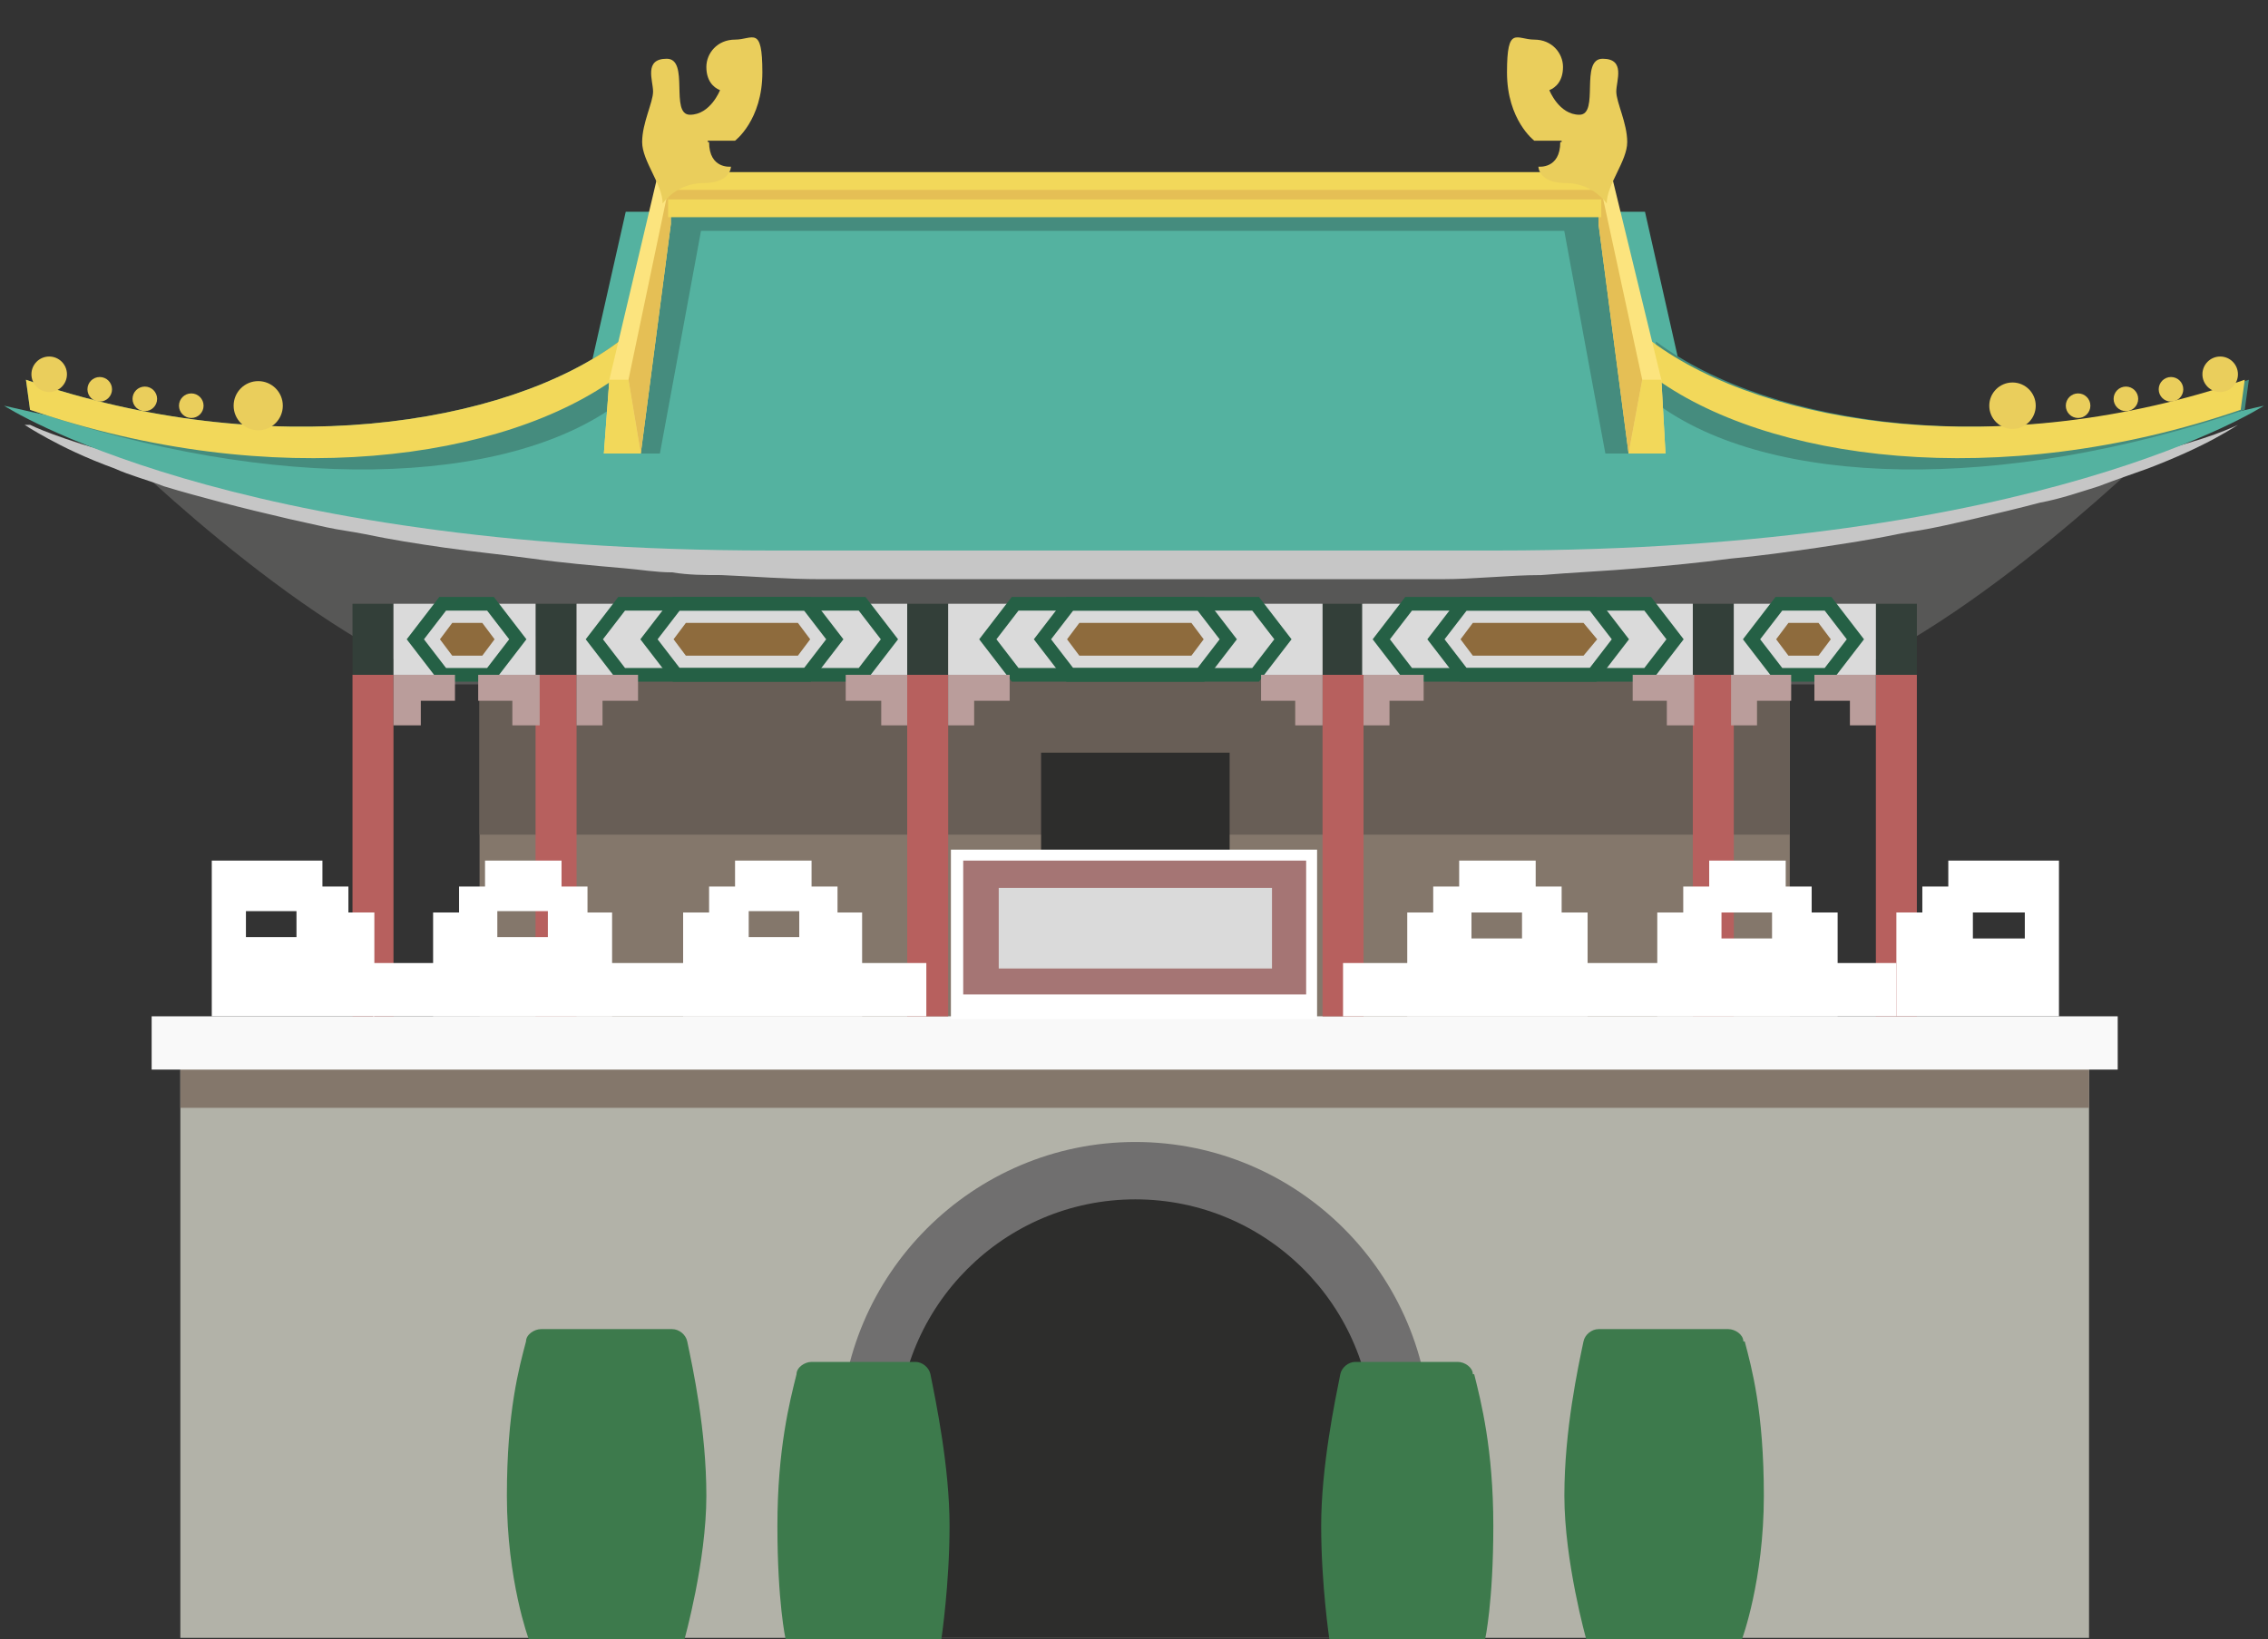 <?xml version="1.0" encoding="UTF-8"?>
<svg id="Layer_1" xmlns="http://www.w3.org/2000/svg" version="1.1" viewBox="0 0 166 120">
  <rect x="0" y="0" width="166" height="120" fill="#333333" stroke="none"/>
  <!-- Generator: Adobe Illustrator 29.3.1, SVG Export Plug-In . SVG Version: 2.1.0 Build 151)  -->
  <defs>
    <style>
      .st0 {
        fill: #54b2a0;
      }

      .st1 {
        fill: #8e6b3d;
      }

      .st2 {
        fill: #e5bf55;
      }

      .st3 {
        fill: #fce47e;
      }

      .st4 {
        fill: #458c7e;
      }

      .st5 {
        fill: #fff;
      }

      .st6 {
        fill: none;
        stroke: #256045;
        stroke-miterlimit: 10;
      }

      .st7 {
        fill: #685e56;
      }

      .st8 {
        fill: #b2b2a8;
      }

      .st9 {
        fill: #575756;
      }

      .st10 {
        fill: #3d7a4c;
      }

      .st11 {
        fill: #706f6f;
      }

      .st12 {
        fill: #f9f9f9;
      }

      .st13 {
        fill: #333f39;
      }

      .st14 {
        fill: #ba9d9b;
      }

      .st15 {
        fill: #b7605e;
      }

      .st16 {
        fill: #84776b;
      }

      .st17 {
        fill: #2d2d2c;
      }

      .st18 {
        fill: #eace5c;
      }

      .st19 {
        fill: #c6c6c6;
      }

      .st20 {
        fill: #dadada;
      }

      .st21 {
        fill: #a57574;
      }

      .st22 {
        fill: #f2d85a;
      }
    </style>
  </defs>
  <g id="Layer_11">
    <g>
      <g>
        <path class="st9" d="M83.1,38.7c-40.6,0-75.4-6.7-75.4-6.7,0,0,14,14.1,25.3,18.1h100.2c11.3-4.1,25.3-18.1,25.3-18.1,0,0-34.9,6.7-75.4,6.7h0Z"/>
        <path class="st19" d="M2.2,31.1s.6.3,1.7.7c1.1.4,2.8,1,5,1.5,1.1.3,2.3.6,3.6.9,1.3.2,2.7.6,4.3.8,1.5.3,3.2.6,4.9.8.9,0,1.7.2,2.7.4.9,0,1.8.2,2.8.3,1.9.2,3.9.4,5.9.6,2,.2,4.2.3,6.3.5,2.2.2,4.4.2,6.7.3,1.1,0,2.3,0,3.5,0h3.5c4.8.2,9.7,0,14.7,0h48.6c1.2,0,2.3,0,3.5,0,2.3,0,4.5-.2,6.7-.3,2.2,0,4.3-.3,6.3-.5s4-.3,5.9-.6c.9,0,1.9-.2,2.8-.3.9,0,1.8-.3,2.7-.4,1.7-.2,3.4-.5,4.9-.8,1.5-.2,3-.6,4.3-.8,1.3-.3,2.5-.6,3.6-.9,2.2-.6,3.9-1.1,5-1.5s1.7-.7,1.7-.7c0,0-.6.4-1.7,1-1.1.6-2.8,1.4-4.9,2.2-1.1.4-2.3.8-3.6,1.3-1.3.4-2.7.9-4.3,1.2-1.5.4-3.2.8-4.9,1.2-.9.2-1.7.4-2.7.6-.9.2-1.8.3-2.8.5-1.9.4-3.9.7-5.9,1-2.1.3-4.2.6-6.4.8-2.2.3-4.4.5-6.7.7s-4.7.3-7.1.5c-2.4,0-4.8.3-7.3.3s-4.9,0-7.5,0h-30.4c-2.5,0-5,0-7.5,0-2.5,0-4.9-.2-7.3-.3-1.2,0-2.4,0-3.6-.2-1.2,0-2.3-.2-3.5-.3-2.3-.2-4.6-.4-6.7-.7-2.2-.3-4.3-.5-6.4-.8-2.1-.3-4-.6-5.9-1-1-.2-1.9-.3-2.8-.5s-1.8-.4-2.7-.6c-1.7-.4-3.4-.8-4.9-1.2s-3-.8-4.3-1.2c-1.3-.5-2.5-.8-3.6-1.3-2.2-.8-3.8-1.6-4.9-2.2-1.1-.6-1.7-1-1.7-1,0,0,.4,0,.4,0Z"/>
        <polygon class="st0" points="120.4 15.5 83.1 15.5 45.8 15.5 40.7 38.1 83.1 38.1 125.5 38.1 120.4 15.5"/>
        <polygon class="st4" points="83.1 13.6 48.9 13.6 49.2 16.9 83.4 16.9 117.2 16.9 117.2 13.6 83.1 13.6"/>
        <path class="st0" d="M83.1,40.3h-26.7C16.5,40.3.3,29.7.3,29.7c22.3,5.3,34.7,1.5,44.7-4.2h76c10,5.7,22.5,9.5,44.7,4.2,0,0-16.2,10.6-56.1,10.6h-26.7"/>
        <path class="st4" d="M164.3,30c-17.8,6.1-34.8,5.7-43.1-.5v-4.5c8.3,6.2,25.7,8.9,43.4,2.8l-.3,2.2h0Z"/>
        <path class="st22" d="M164,30c-17.8,6.1-34.8,3.7-43.1-2.5v-2.5c8.3,6.2,25.7,8.9,43.4,2.8l-.3,2.2h0Z"/>
        <path class="st4" d="M2.2,30c17.8,6.1,34.8,5.7,43.1-.5v-4.5c-8.3,6.2-25.7,8.9-43.4,2.8l.3,2.2h0Z"/>
        <path class="st22" d="M2.2,30c17.8,6.1,34.8,3.7,43.1-2.5v-2.5c-8.3,6.2-25.7,8.9-43.4,2.8l.3,2.2h0Z"/>
        <g>
          <polygon class="st4" points="119.9 27.8 120.3 33.2 117.5 33.2 114.4 16.4 115.4 13 116.4 13 119.9 27.8"/>
          <polygon class="st3" points="121.6 27.8 121.9 33.2 119.2 33.2 117 16.4 117 13 118 13 121.6 27.8"/>
          <polygon class="st22" points="121.6 27.8 121.9 33.2 119.2 33.2 120.2 27.8 121.6 27.8"/>
          <polygon class="st2" points="117 13 120.2 27.8 119.2 33.2 117 16.4 117 13"/>
        </g>
        <circle class="st18" cx="147.3" cy="29.7" r="1.7"/>
        <circle class="st18" cx="162.5" cy="27.4" r="1.3"/>
        <circle class="st18" cx="152.1" cy="29.7" r=".9"/>
        <circle class="st18" cx="155.6" cy="29.2" r=".9"/>
        <circle class="st18" cx="158.9" cy="28.5" r=".9"/>
        <g>
          <polygon class="st4" points="45.9 27.8 45.5 33.2 48.3 33.2 51.4 16.4 50.4 13 49.4 13 45.9 27.8"/>
          <polygon class="st3" points="44.6 27.8 44.2 33.2 46.9 33.2 49.1 16.4 49.1 13 48.1 13 44.6 27.8"/>
          <polygon class="st22" points="44.6 27.8 44.2 33.2 46.9 33.2 46 27.8 44.6 27.8"/>
          <polygon class="st2" points="49.1 13 46 27.8 46.9 33.2 49.1 16.4 49.1 13"/>
        </g>
        <polygon class="st22" points="83.1 12.6 48.9 12.6 48.9 15.9 83.1 15.9 117.2 15.9 117.2 12.6 83.1 12.6"/>
        <polygon class="st2" points="83.1 13.9 48.9 13.9 48.9 14.6 83.1 14.6 117.2 14.6 117.2 13.9 83.1 13.9"/>
        <circle class="st18" cx="18.9" cy="29.7" r="1.8"/>
        <circle class="st18" cx="3.6" cy="27.4" r="1.3"/>
        <circle class="st18" cx="14" cy="29.7" r=".9"/>
        <circle class="st18" cx="10.6" cy="29.2" r=".9"/>
        <circle class="st18" cx="7.3" cy="28.5" r=".9"/>
        <path class="st18" d="M114.3,10.3h-2s-2-1.5-2-5,.7-2.4,2-2.4,2.1,1,2.1,2-.5,1.5-1,1.7c0,0,.7,1.8,2.2,1.8s0-4.1,1.7-4.1,1,1.6,1,2.4.8,2.3.8,3.7-1.5,3.1-1.5,4.5c0,0-1-1.5-3-1.5s-2-1.2-2-1.2c0,0,1.6.2,1.6-1.8h.1Z"/>
        <path class="st18" d="M51.8,10.3h2s2-1.5,2-5-.7-2.4-2-2.4-2.1,1-2.1,2,.5,1.5,1,1.7c0,0-.7,1.8-2.2,1.8s0-4.1-1.7-4.1-1,1.6-1,2.4-.8,2.3-.8,3.7,1.5,3.1,1.5,4.5c0,0,1-1.5,3-1.5s2-1.2,2-1.2c0,0-1.6.2-1.6-1.8h-.1Z"/>
      </g>
      <rect class="st16" x="35.1" y="46.6" width="95.9" height="31.4"/>
      <rect class="st7" x="35.1" y="46.6" width="95.9" height="14.5"/>
      <rect class="st17" x="76.2" y="55.1" width="13.8" height="22.9"/>
      <g>
        <rect class="st8" x="13.2" y="78.3" width="139.7" height="41.6"/>
        <rect class="st16" x="13.2" y="78.3" width="139.7" height="2.8"/>
        <rect class="st12" x="11.1" y="74.4" width="143.9" height="3.9"/>
        <path class="st11" d="M83.1,83.6c-11.9,0-21.6,9.7-21.6,21.6v14.7h43.2v-14.7c0-11.9-9.7-21.6-21.6-21.6h0Z"/>
        <path class="st17" d="M83.1,87.8c-9.6,0-17.4,7.8-17.4,17.4v14.7h34.8v-14.7c0-9.6-7.8-17.4-17.4-17.4h0Z"/>
      </g>
      <g>
        <rect class="st5" x="69.6" y="62.2" width="26.8" height="12.4"/>
        <rect class="st21" x="70.5" y="63" width="25.1" height="9.8"/>
        <rect class="st20" x="73.1" y="65" width="20" height="5.9"/>
      </g>
      <g>
        <rect class="st15" x="66.4" y="49.4" width="3" height="25"/>
        <rect class="st13" x="66.4" y="44.2" width="3" height="5.2"/>
      </g>
      <rect class="st15" x="96.8" y="49.4" width="3" height="25"/>
      <rect class="st13" x="96.8" y="44.2" width="3" height="5.2"/>
      <g>
        <rect class="st15" x="39.2" y="49.4" width="3" height="25"/>
        <rect class="st13" x="39.2" y="44.2" width="3" height="5.2"/>
      </g>
      <g>
        <rect class="st15" x="25.8" y="49.4" width="3" height="25"/>
        <rect class="st13" x="25.8" y="44.2" width="3" height="5.2"/>
      </g>
      <g>
        <rect class="st20" x="42.2" y="44.2" width="24.2" height="5.2"/>
        <polygon class="st6" points="63.1 49.4 45.5 49.4 43.5 46.8 45.5 44.2 63.1 44.2 65.1 46.8 63.1 49.4"/>
        <polygon class="st6" points="59.1 49.4 49.5 49.4 47.5 46.8 49.5 44.2 59.1 44.2 61.1 46.8 59.1 49.4"/>
        <polygon class="st1" points="50.2 48 49.3 46.8 50.2 45.6 58.4 45.6 59.3 46.8 58.4 48 50.2 48"/>
      </g>
      <g>
        <rect class="st20" x="28.8" y="44.2" width="10.4" height="5.2"/>
        <g>
          <polygon class="st6" points="35.9 49.4 32.4 49.4 30.4 46.8 32.4 44.2 35.9 44.2 37.9 46.8 35.9 49.4"/>
          <polygon class="st1" points="33.1 48 32.2 46.8 33.1 45.6 35.3 45.6 36.2 46.8 35.3 48 33.1 48"/>
        </g>
      </g>
      <polygon class="st14" points="46.7 49.4 44.1 49.4 42.2 49.4 42.2 51.3 42.2 53.1 44.1 53.1 44.1 51.3 46.7 51.3 46.7 49.4"/>
      <polygon class="st14" points="33.3 49.4 30.8 49.4 28.8 49.4 28.8 51.3 28.8 53.1 30.8 53.1 30.8 51.3 33.3 51.3 33.3 49.4"/>
      <polygon class="st14" points="35 49.4 37.5 49.4 39.5 49.4 39.5 51.3 39.5 53.1 37.5 53.1 37.5 51.3 35 51.3 35 49.4"/>
      <polygon class="st14" points="61.9 49.4 64.5 49.4 66.4 49.4 66.4 51.3 66.4 53.1 64.5 53.1 64.5 51.3 61.9 51.3 61.9 49.4"/>
      <g>
        <rect class="st15" x="123.9" y="49.4" width="3" height="25"/>
        <rect class="st13" x="123.9" y="44.2" width="3" height="5.2"/>
      </g>
      <g>
        <rect class="st15" x="137.3" y="49.4" width="3" height="25"/>
        <rect class="st13" x="137.3" y="44.2" width="3" height="5.2"/>
      </g>
      <g>
        <rect class="st20" x="99.7" y="44.2" width="24.2" height="5.2"/>
        <polygon class="st6" points="103.1 49.4 120.6 49.4 122.6 46.8 120.6 44.2 103.1 44.2 101.1 46.8 103.1 49.4"/>
        <polygon class="st6" points="107.1 49.4 116.6 49.4 118.6 46.8 116.6 44.2 107.1 44.2 105.1 46.8 107.1 49.4"/>
        <polygon class="st1" points="115.9 48 116.9 46.8 115.9 45.6 107.8 45.6 106.9 46.8 107.8 48 115.9 48"/>
      </g>
      <g>
        <rect class="st20" x="126.9" y="44.2" width="10.4" height="5.2"/>
        <g>
          <polygon class="st6" points="130.2 49.4 133.8 49.4 135.8 46.8 133.8 44.2 130.2 44.2 128.2 46.8 130.2 49.4"/>
          <polygon class="st1" points="133.1 48 134 46.8 133.1 45.6 130.9 45.6 130 46.8 130.9 48 133.1 48"/>
        </g>
      </g>
      <polygon class="st14" points="119.5 49.4 122 49.4 124 49.4 124 51.3 124 53.1 122 53.1 122 51.3 119.5 51.3 119.5 49.4"/>
      <polygon class="st14" points="132.8 49.4 135.4 49.4 137.3 49.4 137.3 51.3 137.3 53.1 135.4 53.1 135.4 51.3 132.8 51.3 132.8 49.4"/>
      <polygon class="st14" points="131.1 49.4 128.6 49.4 126.7 49.4 126.7 51.3 126.7 53.1 128.6 53.1 128.6 51.3 131.1 51.3 131.1 49.4"/>
      <polygon class="st14" points="104.2 49.4 101.7 49.4 99.8 49.4 99.8 51.3 99.8 53.1 101.7 53.1 101.7 51.3 104.2 51.3 104.2 49.4"/>
      <g>
        <rect class="st20" x="69.4" y="44.2" width="27.4" height="5.2"/>
        <polygon class="st6" points="91.9 49.4 74.3 49.4 72.3 46.8 74.3 44.2 91.9 44.2 93.9 46.8 91.9 49.4"/>
        <polygon class="st6" points="87.9 49.4 78.3 49.4 76.3 46.8 78.3 44.2 87.9 44.2 89.9 46.8 87.9 49.4"/>
        <polygon class="st1" points="79 48 78.1 46.8 79 45.6 87.2 45.6 88.1 46.8 87.2 48 79 48"/>
      </g>
      <polygon class="st14" points="73.9 49.4 71.3 49.4 69.4 49.4 69.4 51.3 69.4 53.1 71.3 53.1 71.3 51.3 73.9 51.3 73.9 49.4"/>
      <polygon class="st14" points="92.3 49.4 94.8 49.4 96.8 49.4 96.8 51.3 96.8 53.1 94.8 53.1 94.8 51.3 92.3 51.3 92.3 49.4"/>
      <g>
        <path class="st10" d="M107.8,100.6c0-.5-.6-.9-1.1-.9h-7.5c-.5,0-1,.4-1.1.9-.4,2-1.4,6.8-1.4,11.1s.6,8.3.6,8.3h11.4s.6-2.7.6-8.3-.9-9.1-1.4-11.1h0Z"/>
        <path class="st10" d="M127.6,98.2c0-.5-.6-.9-1.1-.9h-9.5c-.5,0-1,.4-1.1.9-.4,1.9-1.4,6.5-1.4,11.3s1.6,10.5,1.6,10.5h11.4s1.6-4.3,1.6-10.5-.9-9.4-1.4-11.3h0Z"/>
        <path class="st10" d="M58.3,100.6c0-.5.6-.9,1.1-.9h7.6c.5,0,1,.4,1.1.9.4,2,1.4,6.8,1.4,11.1s-.6,8.3-.6,8.3h-11.4s-.6-2.7-.6-8.3.9-9.1,1.4-11.1Z"/>
        <path class="st10" d="M38.5,98.2c0-.5.6-.9,1.1-.9h9.6c.5,0,1,.4,1.1.9.4,1.9,1.4,6.5,1.4,11.3s-1.6,10.5-1.6,10.5h-11.4s-1.6-4.3-1.6-10.5.9-9.4,1.4-11.3Z"/>
      </g>
      <g>
        <rect class="st5" x="27.3" y="70.5" width="40.5" height="3.9"/>
        <path class="st5" d="M25.5,64.9h-1.9v-1.9h-8.1v11.4h11.9v-7.6h-1.9v-1.9h0ZM21.7,68.6h-3.7v-1.9h3.7v1.9Z"/>
        <path class="st5" d="M43,66.8v-1.9h-1.9v-1.9h-5.6v1.9h-1.9v1.9h-1.9v7.6h13.1v-7.6h-1.9.1ZM40.1,68.6h-3.7v-1.9h3.7v1.9Z"/>
        <path class="st5" d="M61.3,66.8v-1.9h-1.9v-1.9h-5.6v1.9h-1.9v1.9h-1.9v7.6h13.1v-7.6h-1.9.1ZM58.5,68.6h-3.7v-1.9h3.7v1.9Z"/>
      </g>
      <g>
        <rect class="st5" x="98.3" y="70.5" width="40.5" height="3.9"/>
        <path class="st5" d="M140.7,66.8h-1.9v7.6h11.9v-11.4h-8.1v1.9h-1.9v1.9ZM144.4,66.8h3.8v1.9h-3.8v-1.9Z"/>
        <path class="st5" d="M121.3,66.8v7.6h13.2v-7.6h-1.9v-1.9h-1.9v-1.9h-5.6v1.9h-1.9v1.9h-1.9ZM126,66.8h3.7v1.9h-3.7v-1.9Z"/>
        <path class="st5" d="M103,66.8v7.6h13.2v-7.6h-1.9v-1.9h-1.9v-1.9h-5.6v1.9h-1.9v1.9h-1.9,0ZM107.7,66.8h3.7v1.9h-3.7v-1.9Z"/>
      </g>
    </g>
  </g>
</svg>